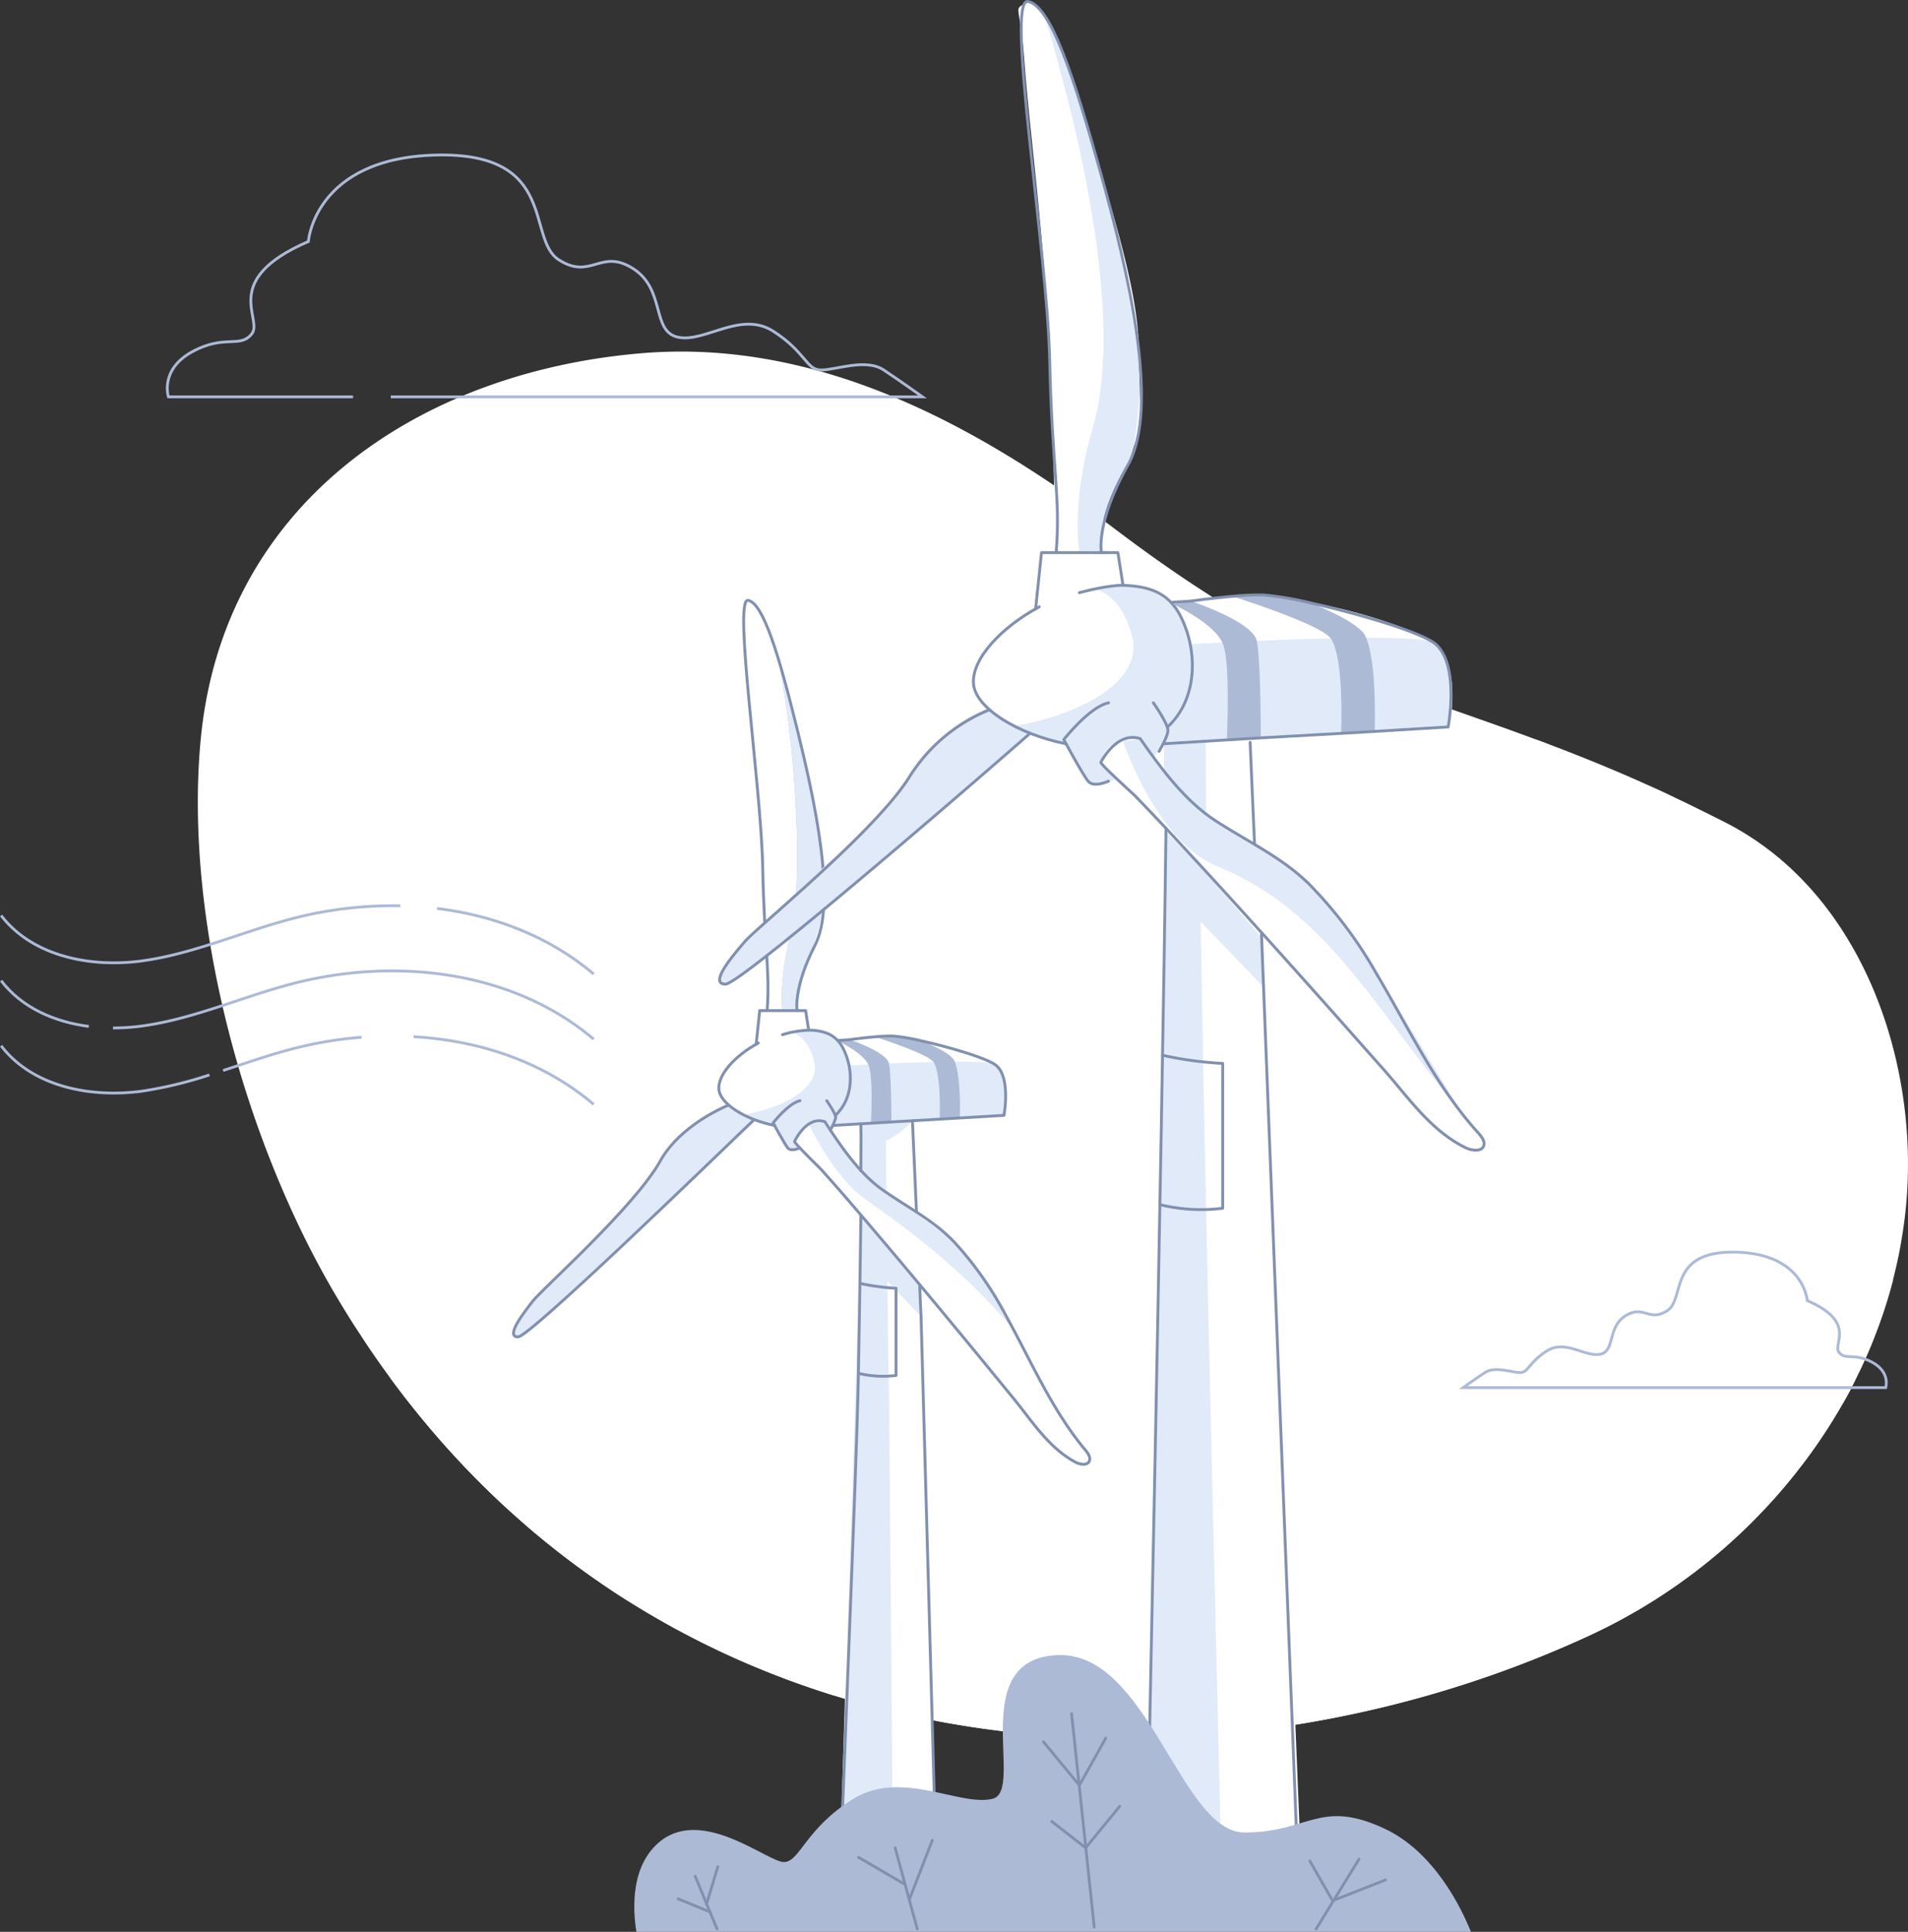 <svg xmlns="http://www.w3.org/2000/svg" width="682.385" height="690.792" viewBox="0 0 682.385 690.792">
  <rect x="0" y="0" width="682.385" height="690.792" fill="#333333" stroke="none"/>
  <g id="illustration_home_wind-energy_customer" transform="translate(23.083 13.382)">
    <g id="Background" transform="translate(47.675 112.327)">
      <path id="Path_4508" data-name="Path 4508" d="M108.784,431.65c2.386,4.051,4.8,8.006,7.285,11.881,1.6,2.418,3.122,4.8,4.707,7.173q3.987,5.908,8.1,11.512l.272.352c1.233,1.7,2.514,3.378,3.763,5.028s2.274,2.946,3.427,4.387c.5.609.977,1.233,1.473,1.825l.608.769q1.409,1.777,2.882,3.507c1.3,1.6,2.578,3.074,3.891,4.6s2.386,2.722,3.587,4.067c.624.7,1.233,1.377,1.873,2.066,1.217,1.361,2.466,2.69,3.715,4.019s2.882,3.042,4.339,4.515l.112.128c1.409,1.409,2.818,2.834,4.227,4.211,2.1,2.05,4.2,4.051,6.325,6.02,2.642,2.45,5.316,4.8,8.006,7.173a1.133,1.133,0,0,1,.208.192c3.106,2.674,6.244,5.252,9.415,7.766q7.333,5.828,14.859,11.08,2.5,1.745,5.044,3.458c3.314,2.242,6.677,4.387,10.071,6.4l.3.192c1.6.993,3.282,1.986,4.948,2.962l.336.176q5.076,3.01,10.263,5.748l3.651,1.921,2.13,1.089c1.6.833,3.2,1.6,4.9,2.434,3.587,1.745,7.173,3.394,10.808,5,1.825.785,3.651,1.6,5.476,2.322s3.651,1.505,5.508,2.226,3.667,1.425,5.508,2.114,3.411,1.249,5.124,1.857l1.857.64c1.377.5,2.77.945,4.163,1.425,1.873.608,3.747,1.217,5.62,1.793h.112q8.006,2.5,16.012,4.531c5.652,1.473,11.352,2.738,17.068,3.875h0c80.538,16.172,165.848,2.978,236.859-29.846,1.841-.865,3.667-1.729,5.476-2.642l2.706-1.377c2.322-1.185,4.627-2.45,6.9-3.763,1.041-.576,2.081-1.185,3.106-1.793s1.6-.961,2.434-1.473,1.377-.833,2.049-1.281,1.6-.961,2.306-1.457q7.333-4.8,14.234-10.087c.881-.673,1.761-1.361,2.61-2.066l1.793-1.441L603.462,525c1.6-1.329,3.2-2.674,4.675-4.067.464-.4.9-.8,1.361-1.233s1.345-1.217,2-1.841q4.227-3.955,8.2-8.134l1.409-1.505c3.555-3.795,6.933-7.734,10.151-11.769.865-1.057,1.6-2.13,2.5-3.2,2.61-3.378,5.076-6.853,7.429-10.392.656-1.009,1.329-2.017,1.969-3.026,2.242-3.507,4.339-7.045,6.4-10.664.64-1.153,1.265-2.322,1.873-3.491s1.089-2.1,1.6-3.2q2.85-5.668,5.3-11.544c.416-1.009.833-2.033,1.233-3.074a175.986,175.986,0,0,0,6-17.869c.256-.929.5-1.857.753-2.77a1.584,1.584,0,0,1,0-.272c.176-.721.368-1.409.528-2.13.256-1.073.512-2.13.753-3.2s.512-2.338.753-3.491c.288-1.441.576-2.914.817-4.387s.432-2.514.624-3.795.384-2.61.561-3.923c4.387-33.72-2.322-71.492-20.495-101.225a123.663,123.663,0,0,0-8.2-11.849,112.59,112.59,0,0,0-11.7-12.809,4.162,4.162,0,0,0-.56-.512,103.054,103.054,0,0,0-23.345-16.268l-5.924-2.978c-3.811-1.889-7.493-3.7-11.112-5.412l-3.314-1.6-.5-.24q-3.763-1.745-7.413-3.362-6.821-3.074-13.225-5.732c-1.073-.464-2.146-.9-3.2-1.329-3.2-1.329-6.4-2.61-9.463-3.811-2.338-.929-4.643-1.825-6.933-2.674l-.8-.32c-2.049-.769-4.067-1.6-6.068-2.242-7.894-2.946-15.435-5.6-22.768-8.182-39.212-13.834-73.045-25.875-126.8-66.528-49.124-37.1-106.333-68.61-169.963-63.214-80.346,6.821-149.6,54.311-157.522,138.148C54.986,298.1,76.505,376.57,108.784,431.65Z" transform="translate(-60.029 -95.122)" fill="#fff"/>
      <path id="Path_4510" data-name="Path 4510" d="M72.68,330.278c42.991,58.474,98.7,94.885,158.691,113.522h.112q8.006,2.5,16.012,4.531,8.47,2.194,17.068,3.875h0c80.538,16.156,165.832,2.978,236.859-29.862A202.05,202.05,0,0,0,595.17,333.8c-20.543-14.7-58.923-28.645-124.762-10.824-112.914,30.55-199.456,102.7-274.614,50.1C142.587,335.9,103.6,322.961,72.68,330.278Z" transform="translate(-3.798 36.816)" fill="#fff"/>
    </g>
    <g id="Turbine_02" data-name="Turbine #02" transform="translate(160.146 201.197)">
      <path id="Path_4511" data-name="Path 4511" d="M248.882,409.759l.1-.112.368-.5c.24-.3.448-.592.673-.849h0l7.093-7.189.16-.144,23.857-24.162a1.6,1.6,0,0,0,.224-.256c1.217-1.441,10.151-12.041,13.978-17.981a1.2,1.2,0,0,0,.112-.192,17.507,17.507,0,0,0,.961-1.6,17.156,17.156,0,0,1,1.985-2.834.848.848,0,0,0,.16-.192,66.816,66.816,0,0,1,16.892-13.29l.3-.144a38.947,38.947,0,0,1,3.907-1.873l.272-.112a6.725,6.725,0,0,1-3.491-6.661,3.448,3.448,0,0,1,0-.4.913.913,0,0,1,0-.288v-.24c1.009-4.019,6.084-9.463,10.616-12.585l1.137-.753q.489-.321,1.009-.592l.432-.24h0l1.249-12.073h2.194l.64-7.429s0-2.93-.16-7.606v-.753c-.288-11.208-.945-31.431-2.146-45.873h0c-1.713-21.039-4.227-44.416-5.172-57.241v-.4a1.054,1.054,0,0,0,0-.224c0-.737-.112-1.457-.16-2.178s-.112-1.281-.16-1.905c-.817-9.191-1.809-17.613-.368-21.327a3.2,3.2,0,0,1,1.2-1.6c2.914-1.825,7.477,9.879,10.92,21.327h0c.656,2.242,1.281,4.483,1.841,6.6.08.288.16.56.256.865,2.482,9.447,8.47,32.744,11.8,51.237a107.492,107.492,0,0,1,2.29,20.7v.08c-.721,14.795-1.745,16.012-5.364,27.22a93.111,93.111,0,0,0-4.131,17.853h0l1.729.32,1.377.256,1.121,7.029a16.876,16.876,0,0,1,7.285,1.473,9.176,9.176,0,0,1,3.3,2.5h0l1.6-.352h0a73.346,73.346,0,0,1,11.64-1.233,77.624,77.624,0,0,1,13.113.817h.144c13.145,2.017,24.642,6.261,28.821,8.79a3.628,3.628,0,0,1,.416.256h0a2.373,2.373,0,0,1,.432.3.671.671,0,0,1,.208.176l.144.112a.834.834,0,0,1,.176.16l.16.176c1.329,1.6,2.418,5.3,2.818,9.127h0a22.592,22.592,0,0,1-.256,6.965,5.87,5.87,0,0,1-.32,1.089l-15.771.929-7.221.432-9.735.56h0l1.441,32.616s4,2.93,8.806,7.061A94.647,94.647,0,0,1,406.4,393.988c.288.32.528.657.8,1.009l.993,1.329a1.9,1.9,0,0,1,.256.368,222.921,222.921,0,0,1,11.881,20.159c3.955,7.3,7.381,13.85,8.822,15.868,1.7,2.386,4.8,8.534,8.006,14.154,2.546,4.563,5.124,8.806,6.981,10.391h0c4.115,3.523,6.645,7.317,4.547,8.294s-5.508.4-11.784-4.8a.656.656,0,0,1-.208-.16c-6.213-5.124-22.064-26.2-23.041-27.492s-2.274-2.8-3.442-4.2c-.464-.576-.945-1.185-1.441-1.761-2.834-3.41-6.4-7.782-9.607-11.592-.784-.993-1.6-1.97-2.434-2.962q-.7-.865-1.441-1.729c-1.041-1.281-2.1-2.546-3.2-3.811-3.2-3.731-3.971-3.2-3.971-3.2l.24,5.844.176,3.763h0l5.86,212.554c-5.236-1.041-10.456,1.329-15.643,0-4.932-1.265-14.619,1.521-19.486,0h-.112l7.862-248.436v-.384l-.224-.224-3.475-3.843L345.383,353.4a.577.577,0,0,0-.176-.16,6.405,6.405,0,0,1-.817.5,3.2,3.2,0,0,1-3.122.16c-1.6-1.089-5.156-8.71-5.156-8.71L331.485,344h-.112l-2.258-.576-1.937,1.809-11.784,11.448-.5.464-65.279,60.668-.1.08c-.4.464-4.115,4.483-6.517,3.3C241.036,420.247,246.4,412.929,248.882,409.759Zm115.876-51.477,1.025,1.169.128.144,1.281,1.441h.08V345.473H357.2l-.464,1.905v.272l.945,1.409a114.942,114.942,0,0,0,7.077,9.223Z" transform="translate(-242.579 -157.772)" fill="#fff"/>
      <path id="Path_4512" data-name="Path 4512" d="M296.217,283.98l2.145,3.843,1.937-1.761,2.322.592h.112l4.627,1.185s3.475,7.622,5.156,8.71a3.2,3.2,0,0,0,3.122-.16l-1.073-2.85a10.6,10.6,0,0,1,10.824-7.029l.737,4.6s3.2-5.364,3.122-6.116,4.531-5.668,5.252-12.889-2.834-21.343-21.311-17.517c0,0,5.972.576,8.39,10.44S309.314,281.866,296.217,283.98Z" transform="translate(-213.602 -99.962)" fill="#e1eaf8"/>
      <path id="Path_4513" data-name="Path 4513" d="M297.921,329.017,280.34,310.7l1.681-11.32,14.795,18.253Z" transform="translate(-151.516 -72.643)" fill="#e1eaf8"/>
      <path id="Path_4514" data-name="Path 4514" d="M298.251,266.78v-2.37l-10.071,9.943.817,6.581v16.572c2.626,2.626,7.077,6.213,9.159,7.846C297.931,282.7,297.931,267.532,298.251,266.78Z" transform="translate(-164.4 -93.666)" fill="#e1eaf8"/>
      <path id="Path_4515" data-name="Path 4515" d="M286.59,543.754h.112c4.8,1.521,14.555-1.265,19.486,0-.528-30.278-1.233-153.407-1.793-191.21-.16-10.888-.3-21.552-.448-31.607v-2.306c0-4.307-.112-8.5-.16-12.553V306l-1.265-1.441-2.226-2.546-5.812-6.661h0Z" transform="translate(-169.791 -75.066)" fill="#e1eaf8"/>
      <path id="Path_4516" data-name="Path 4516" d="M316.607,353.382c2.546,1.265,6.549-3.33,6.549-3.33l79.722-74.038,2.322.592a38.108,38.108,0,0,1-11.945-5.956c-8.582,3.459-20.271,12.809-23.249,18.333S354.811,308.9,354.811,308.9L323.62,340.477S314.077,352.117,316.607,353.382Z" transform="translate(-316.18 -89.914)" fill="#e1eaf8"/>
      <path id="Path_4517" data-name="Path 4517" d="M266.246,262.224s47.01-2.77,52.038-.432,4.884,14.09,3.362,18.269L261.523,283.6v-2.786l-.144-.753S267.527,275.722,266.246,262.224Z" transform="translate(-145.813 -95.803)" fill="#e1eaf8"/>
      <path id="Path_4518" data-name="Path 4518" d="M259.81,275.007s8.678,18.782,20.127,26.9,33.864,23.585,53.158,46.77c0,0-10.007-22.048-21.055-31.207S286.1,299.52,281.618,294.8s-16.012-20.527-16.012-20.527Z" transform="translate(-153.819 -87.738)" fill="#e1eaf8"/>
      <path id="Path_4519" data-name="Path 4519" d="M302.3,171.654c6.741,33.929,8.582,81.227,4.243,97.863s-2.9,26.915-2.9,26.915h6.885v-.256l-1.713-.32a90.773,90.773,0,0,1,4.211-18.029c3.635-11.208,4.643-12.457,5.38-27.22s-10.888-59.8-14.314-72.725c-.576-2.146-1.217-4.419-1.889-6.693Z" transform="translate(-207.032 -149.706)" fill="#acbad6"/>
      <path id="Path_4532" data-name="Path 4532" d="M271.792,255.4c3.987,1.265,19.438,6.4,21.1,9.175,2.322,3.923,2.226,15.435,2.082,20.271l7.205-.432c.144-5.892.08-17.1-2.29-21.055-1.937-2.306-6.645-4.627-11.208-6.4a70.2,70.2,0,0,0-10.408-1.777,57.857,57.857,0,0,0-6.485.224Z" transform="translate(-142.136 -99.225)" fill="#acbad6"/>
      <path id="Path_4533" data-name="Path 4533" d="M287.1,256.507s9.287,4.243,10.968,8.758c1.409,3.763.977,16.4.785,20.559l7.3-.448c0-5.252-.16-17.725-.9-20.975-.929-4.131-14.026-8.47-14.026-8.47l-3.122.432Z" transform="translate(-170.573 -98.763)" fill="#acbad6"/>
      <path id="Path_4520" data-name="Path 4520" d="M296.272,253.79c5.524.208,9.783,1.489,12.409,6.741,3.875,7.718,3.475,18.013-2.882,23.777" transform="translate(-190.281 -100.05)" fill="none" stroke="#8190ae" stroke-linecap="round" stroke-linejoin="round" stroke-width="1.021"/>
      <path id="Path_4521" data-name="Path 4521" d="M333.122,286.173c-10.328-2.049-19.518-7.734-19.886-12.953s5.748-12.009,14.138-16.54" transform="translate(-239.364 -98.313)" fill="none" stroke="#8190ae" stroke-linecap="round" stroke-linejoin="round" stroke-width="1.021"/>
      <path id="Path_4538" data-name="Path 4538" d="M313.022,277.845a90.774,90.774,0,0,0-4.211,18.029l1.713.32v.256h-6.885s-1.441-10.279,2.9-26.915,2.5-63.934-4.243-97.863l-.1-.512c.673,2.274,1.313,4.547,1.889,6.693,3.426,12.921,15.067,57.946,14.314,72.725S316.657,266.653,313.022,277.845Z" transform="translate(-207.031 -149.724)" fill="#e1eaf8"/>
      <path id="Path_4522" data-name="Path 4522" d="M305.58,261.539l1.265-12.089h16.428l1.089,7.013a36.3,36.3,0,0,0-9.383,1.6" transform="translate(-218.371 -102.659)" fill="none" stroke="#8190ae" stroke-linecap="round" stroke-linejoin="round" stroke-width="1.021"/>
      <path id="Path_4523" data-name="Path 4523" d="M321.225,304.469s-1.441-8.006,6.4-23.281,0-51.413-6.4-77.416-12.009-44.832-17.485-45.937,4.611,66.16,5.188,95.333,2.642,36.49,1.6,51.237" transform="translate(-219.381 -157.742)" fill="none" stroke="#8190ae" stroke-linecap="round" stroke-linejoin="round" stroke-width="1.021"/>
      <path id="Path_4524" data-name="Path 4524" d="M242.8,281.43s4.259-9.271,10.84-7.029c5.572,8.6,12.185,18.4,20.623,24.354,8.886,6.261,18.205,10.824,25.811,18.846A127.625,127.625,0,0,1,318.6,344.1c8.935,16.2,16.316,33.512,28.2,47.7,1.009,1.2,2.1,2.834,1.3,4.179s-3.2,1.025-4.8.176c-9.751-5.188-15.707-14.939-22.528-23.233-5.412-6.581-10.792-13.178-16.2-19.742-12.441-15.067-24.93-30.086-37.627-44.929-4.8-5.62-9.607-11.208-14.571-16.7C251.639,290.733,242.577,281.975,242.8,281.43Z" transform="translate(-141.854 -87.869)" fill="none" stroke="#8190ae" stroke-linecap="round" stroke-linejoin="round" stroke-width="1.021"/>
      <path id="Path_4525" data-name="Path 4525" d="M300.8,280.052a15.579,15.579,0,0,0,1.937-4.483c0-1.425-3.2-5.988-3.2-5.988" transform="translate(-187.08 -90.558)" fill="none" stroke="#8190ae" stroke-linecap="round" stroke-linejoin="round" stroke-width="1.021"/>
      <path id="Path_4526" data-name="Path 4526" d="M317.111,286.456s-3.2,1.473-4.371,0-5.22-8.95-5.22-8.95,5.444-7.029,9.607-7.926" transform="translate(-214.242 -90.558)" fill="none" stroke="#8190ae" stroke-linecap="round" stroke-linejoin="round" stroke-width="1.021"/>
      <path id="Path_4535" data-name="Path 4535" d="M300.974,274.05a30.422,30.422,0,0,1-18.573,9.9l.1-9.159Z" transform="translate(-157.868 -87.87)" fill="#e1eaf8"/>
      <path id="Path_4527" data-name="Path 4527" d="M403.765,275.882c-16.012,15.371-80.186,77.56-84.285,77.56-4.707,0,1.937-8.55,5.38-12.937s36.346-33.624,45.441-49.924c5.78-10.408,17.613-17.116,24.466-20.031" transform="translate(-317.42 -89.974)" fill="none" stroke="#8190ae" stroke-linecap="round" stroke-linejoin="round" stroke-width="1.021"/>
      <path id="Path_4528" data-name="Path 4528" d="M261.588,287.106l13.722-.8,7.3-.448,17.2-.993,7.205-.432L322.8,283.5s2.69-14.41-3.362-18.269c-4.1-2.594-16.508-6.2-25.987-8.326a70.2,70.2,0,0,0-10.408-1.777,57.862,57.862,0,0,0-6.4.288c-3.042.256-6.309.656-8.934.993-1.217.16-3.3.192-4.131.32" transform="translate(-146.967 -99.246)" fill="none" stroke="#8190ae" stroke-linecap="round" stroke-linejoin="round" stroke-width="1.021"/>
      <line id="Line_17" data-name="Line 17" x1="1.441" y1="32.632" transform="translate(143.106 186.18)" fill="none" stroke="#8190ae" stroke-linecap="round" stroke-linejoin="round" stroke-width="1.021"/>
      <path id="Path_4529" data-name="Path 4529" d="M276.82,534.526h35.129l-5.86-212.554v-.016l-.176-3.763-.016-.16-.3-7.333" transform="translate(-159.909 -65.838)" fill="none" stroke="#8190ae" stroke-linecap="round" stroke-linejoin="round" stroke-width="1.021"/>
      <path id="Path_4530" data-name="Path 4530" d="M293.92,543.85c.625-29.926,6.245-156.369,6.869-192.139.208-11.208.384-22.128.544-32.135.128-8.774.256-16.908.336-24.017v-.368h0" transform="translate(-177.009 -75.162)" fill="none" stroke="#8190ae" stroke-linecap="round" stroke-linejoin="round" stroke-width="1.021"/>
      <path id="Path_4531" data-name="Path 4531" d="M293.883,274.73c.24,0,.208,5.86.128,16.748" transform="translate(-169.351 -87.462)" fill="none" stroke="#8190ae" stroke-linecap="round" stroke-linejoin="round" stroke-width="1.021"/>
      <path id="Path_4534" data-name="Path 4534" d="M286.614,310.37a79.747,79.747,0,0,0,12.905,1.745V343.29a37.261,37.261,0,0,1-13.45-.769" transform="translate(-162.29 -66.036)" fill="none" stroke="#8190ae" stroke-linecap="round" stroke-linejoin="round" stroke-width="1.021"/>
    </g>
    <g id="Turbine_01" data-name="Turbine #01" transform="translate(234.293 -13)">
      <path id="Path_4539" data-name="Path 4539" d="M221.9,236.967l-5.94-7,5.956,6.533Z" transform="translate(-46.576 99.827)" fill="none"/>
      <path id="Path_4540" data-name="Path 4540" d="M165.209,358.645l21.359-17.421S218.335,309.2,223.4,299.946s12.937-16.54,27.22-22.272l.448-.192a11.208,11.208,0,0,1-5.8-11.064c.7-8.006,13.434-20.687,22.24-25.106l2.1-20.079h3.619l1.089-12.345s-.993-55.256-3.891-90.193-5.46-52.5-7.029-73.8-4.4-17.1,1.393-20.719c4.8-2.994,17.4,31.751,18.349,35.225,5.716,21.488,21.215,64.383,21.215,88.976,0,21.007,3.122,29-5.588,41.87-10.936,16.172-7,29.958-7,29.958l2.85.528,2.322.416,1.057,6.629.769,5.044s11.833-.528,17.613,6.645a120.9,120.9,0,0,1,44.144-1.345c24.77,3.731,46.081,12.3,50.244,16.012s7.333,20.655,4.259,29.333l-54.439,3.2v.272l-30.662,2.53v-.112h-2.482l-14.3.08-.336,1.425-1.6.128,1.6-.128-3.2,3.394c3.811,5.94,10.856,12.425,14.747,16.924a15.387,15.387,0,0,0,5.524,4.019v-.272c4.916,5.076,13.21,13.226,19.79,17.437,5.092,3.2,11.432,7.525,16.46,10.936,6.4,4.964,16.524,16.3,25.618,32.023,9.511,16.46,26.739,44.528,35.9,55.912,4.163,11.8-18.349-4.131-18.349-4.131s-32.119-37.419-38.284-44.832c-2.69-3.2-38.764-43.007-38.764-43.007L314.1,319.656l-18.493-18.525a42.446,42.446,0,0,1-3.459,2.514,5.364,5.364,0,0,1-5.22.24c-2.77-1.793-8.566-14.41-8.566-14.41l-7.718-1.969h-.176l-5.012-1.3-2.4,2.77L158.532,374.72l-4,.176,1.713-5.188Z" transform="translate(-154.452 -23.996)" fill="#fff"/>
      <path id="Path_4541" data-name="Path 4541" d="M237.226,246.585l3.25,74.1,5.06,115.235,5.8,142.04H195.549l7.525-369.212Z" transform="translate(-43.441 87.071)" fill="#fff"/>
      <path id="Path_4542" data-name="Path 4542" d="M220.1,218.677s-1.7-1.857-4.179-4.707c0,0,1.6,1.809,4.179,4.435Z" transform="translate(-44.695 90.209)" fill="none"/>
      <path id="Path_4543" data-name="Path 4543" d="M229.532,221.923a175.209,175.209,0,0,1-13.562-17.469l.544-2.21.336-1.425h16.78v25.618C231.181,223.685,229.532,221.923,229.532,221.923Z" transform="translate(-58.306 82.303)" fill="none"/>
      <path id="Path_4544" data-name="Path 4544" d="M203.12,216.894V191.42l30.662-2.53,2.386,53.959s1.2.881,3.2,2.418c-5.028-3.41-11.384-7.67-16.46-10.92C216.33,230.136,208.02,221.97,203.12,216.894Z" transform="translate(-43.471 75.132)" fill="#fff"/>
      <path id="Path_4545" data-name="Path 4545" d="M216.256,200.856l14.3-.08,2.482-.016v.112l-17.116,1.409Z" transform="translate(-57.632 82.267)" fill="none"/>
      <path id="Path_4546" data-name="Path 4546" d="M229.532,221.917a175.212,175.212,0,0,1-13.562-17.469l.544-2.21,17.116-1.409v25.747S231.982,224.719,229.532,221.917Z" transform="translate(-58.306 82.309)" fill="none"/>
      <path id="Path_4547" data-name="Path 4547" d="M219.781,204.72l3.491,2,3.33,1.361,3.859.977h.176l7.718,1.969s5.8,12.665,8.566,14.41c1.745,1.121,7.638-.849,8.982-1.6l-5.108-6.277s1.425-9.607,14.09-8.454l4.707,7.221s5.46-8.9,5.22-10.151,7.525-9.431,8.726-21.44-4.723-35.466-35.482-29.093c0,0,9.943.961,13.978,17.357S241.7,201.182,219.781,204.72Z" transform="translate(-114.459 54.498)" fill="#e1eaf8"/>
      <path id="Path_4548" data-name="Path 4548" d="M232.829,262.5,203.56,232.076l2.562-17.2,24.866,28.709Z" transform="translate(-37.634 90.756)" fill="#e1eaf8"/>
      <path id="Path_4549" data-name="Path 4549" d="M233.38,176.033V172.11L216.6,188.634l1.361,10.936v27.524A196.654,196.654,0,0,0,233.2,240.143C232.836,202.484,232.74,177.282,233.38,176.033Z" transform="translate(-59.064 65.044)" fill="#e1eaf8"/>
      <path id="Path_4550" data-name="Path 4550" d="M213.18,595.243h27.348c-.688-37.707-6.645-260.845-8.006-374L220.481,209.7Z" transform="translate(-60.736 87.642)" fill="#e1eaf8"/>
      <path id="Path_4551" data-name="Path 4551" d="M256.221,280.471c4.227,2.1,109.279-89.585,109.279-89.585l2.146-1.073A38.636,38.636,0,0,1,350.737,182c-14.282,5.732-25.01,18.477-29.974,27.636s-32.808,32.824-32.808,32.824L261.7,268.254S252.01,278.358,256.221,280.471Z" transform="translate(-255.07 70.99)" fill="#e1eaf8"/>
      <path id="Path_4552" data-name="Path 4552" d="M169.887,168.476s78.265-4.611,86.639-.721,8.15,23.425,5.6,30.422l-100.12,5.86v-4.627l-.24-1.249S172.049,190.909,169.887,168.476Z" transform="translate(-1.576 61.489)" fill="#e1eaf8"/>
      <path id="Path_4553" data-name="Path 4553" d="M159.56,189.567s11.9,35.866,33.512,44.688c39.485,16.14,55.72,50.132,87.872,88.672,0,0-22.881-37.915-35.626-58.106-18.846-29.894-39.052-38.428-48.419-44.048a89.217,89.217,0,0,1-31.174-32.023Z" transform="translate(-15.298 75.047)" fill="#e1eaf8"/>
      <path id="Path_4554" data-name="Path 4554" d="M248.654,174.325c-8.006,27.412-4.8,44.7-4.8,44.7h11.384v-.416l-2.85-.528s-3.41-7.605,5.46-25.01c4.243-8.326,5.716-5.956,7.477-30.422S245.468,51.66,231.7,27.739C230.017,24.5,263.545,123.328,248.654,174.325Z" transform="translate(-115.184 -21.792)" fill="#e1eaf8"/>
      <path id="Path_4555" data-name="Path 4555" d="M219.879,154.47c9.207.336,16.284,2.482,20.671,11.208,6.4,12.809,5.78,29.91-4.8,39.485" transform="translate(-75.617 54.44)" fill="none" stroke="#8190ae" stroke-linecap="round" stroke-linejoin="round" stroke-width="1.021"/>
      <path id="Path_4556" data-name="Path 4556" d="M281.229,208.265c-17.2-3.394-32.488-12.809-33.112-21.52s9.607-19.95,23.537-27.476" transform="translate(-157.334 57.325)" fill="none" stroke="#8190ae" stroke-linecap="round" stroke-linejoin="round" stroke-width="1.021"/>
      <path id="Path_4557" data-name="Path 4557" d="M235.37,167.259l2.1-20.078H264.8l1.825,11.672s-5.2-.176-15.627,2.642" transform="translate(-122.363 50.057)" fill="none" stroke="#8190ae" stroke-linecap="round" stroke-linejoin="round" stroke-width="1.021"/>
      <path id="Path_4558" data-name="Path 4558" d="M259.909,221.184s-2.146-10.7,9.463-31.271.128-69.106-9.607-104.075-17.917-60.188-26.1-61.741,6.885,88.912,7.75,128.093,3.939,49.027,2.322,68.93" transform="translate(-123.38 -23.947)" fill="none" stroke="#8190ae" stroke-linecap="round" stroke-linejoin="round" stroke-width="1.021"/>
      <path id="Path_4559" data-name="Path 4559" d="M154.721,197.338s5.54-11.208,14.09-8.454c7.221,10.343,15.8,22.1,26.787,29.253,11.528,7.525,23.633,13.017,33.5,22.64a154.016,154.016,0,0,1,24.017,31.831c11.592,19.486,21.183,40.269,36.635,57.306,1.3,1.441,2.722,3.41,1.681,5.028s-4.211,1.217-6.245.224c-12.665-6.245-20.415-17.965-29.269-27.924-7.029-7.894-14.01-15.819-21.039-23.713-16.156-18.109-32.375-36.154-48.867-53.975-6.229-6.741-12.505-13.466-18.91-20.079C166.2,208.546,154.433,197.978,154.721,197.338Z" transform="translate(-18.385 74.866)" fill="none" stroke="#8190ae" stroke-linecap="round" stroke-linejoin="round" stroke-width="1.021"/>
      <path id="Path_4560" data-name="Path 4560" d="M227.346,198.083s3.09-5.076,3.2-7.445-5.22-9.927-5.22-9.927" transform="translate(-70.211 70.214)" fill="none" stroke="#8190ae" stroke-linecap="round" stroke-linejoin="round" stroke-width="1.021"/>
      <path id="Path_4561" data-name="Path 4561" d="M254.58,208.746s-5.268,2.45-7.269,0-8.71-14.875-8.71-14.875,9.095-11.672,16.012-13.162" transform="translate(-115.521 70.214)" fill="none" stroke="#8190ae" stroke-linecap="round" stroke-linejoin="round" stroke-width="1.021"/>
      <path id="Path_4562" data-name="Path 4562" d="M367.14,190.708c-20.7,18.205-103.5,89.665-108.879,89.665-6.1,0,2.514-10.119,7-15.323s47.154-39.757,58.939-59.067a60.444,60.444,0,0,1,28.452-23.713" transform="translate(-256.15 71.152)" fill="none" stroke="#8190ae" stroke-linecap="round" stroke-linejoin="round" stroke-width="1.021"/>
      <path id="Path_4565" data-name="Path 4565" d="M179.108,157.193c6.613,2.114,32.343,10.584,35.129,15.259,3.875,6.517,3.7,25.619,3.442,33.624l12.025-.7c.224-9.8.112-28.4-3.843-34.985-3.2-3.843-11.048-7.686-18.766-10.76a115.78,115.78,0,0,0-17.309-2.946A96.523,96.523,0,0,0,179.108,157.193Z" transform="translate(4.575 55.767)" fill="#acbad6"/>
      <path id="Path_4566" data-name="Path 4566" d="M204.59,158.975s15.451,7.013,18.173,14.538c2.354,6.245,1.6,27.22,1.329,34.169l12.137-.737c0-8.742-.24-29.461-1.473-34.841-1.6-6.869-23.361-14.074-23.361-14.074l-5.2.7Z" transform="translate(-42.683 56.58)" fill="#acbad6"/>
      <path id="Path_4563" data-name="Path 4563" d="M162.12,209.861l22.849-1.393,12.137-.737,28.629-1.6,12.025-.7,26.275-1.6s4.483-24.017-5.6-30.422c-6.821-4.291-27.476-10.279-43.231-13.834a115.775,115.775,0,0,0-17.309-2.946,96.511,96.511,0,0,0-10.68.464c-5.076.448-10.52,1.1-14.891,1.681-2.033.24-5.492.3-6.885.512" transform="translate(-3.48 55.73)" fill="none" stroke="#8190ae" stroke-linecap="round" stroke-linejoin="round" stroke-width="1.021"/>
      <line id="Line_18" data-name="Line 18" x1="1.569" y1="36.01" transform="translate(189.719 265.094)" fill="none" stroke="#8190ae" stroke-linecap="round" stroke-linejoin="round" stroke-width="1.021"/>
      <path id="Path_4564" data-name="Path 4564" d="M203.129,208.75c-1.265,108.078-7.189,387.064-7.189,387.064h54.952l-13.61-349.229" transform="translate(-43.496 87.071)" fill="none" stroke="#8190ae" stroke-linecap="round" stroke-linejoin="round" stroke-width="1.021"/>
      <path id="Path_4567" data-name="Path 4567" d="M214.029,259.43a130.588,130.588,0,0,0,21.488,2.914v51.781a61.773,61.773,0,0,1-22.416-1.281" transform="translate(-55.597 117.537)" fill="none" stroke="#8190ae" stroke-linecap="round" stroke-linejoin="round" stroke-width="1.021"/>
    </g>
    <g id="Plants" transform="translate(203.765 578.419)">
      <path id="Path_4569" data-name="Path 4569" d="M177.079,494.557c-1.381-8.454-2.031-24.017,8.672-32.5,15.333-12.089,38.322,7.541,44.07,7.541s7.677-12.073,24.919-22.656,38.322,3.026,49.817,0-9.586-49.844,22.989-51.349,44.07,63.438,67.019,63.438,26.828-12.089,49.817-1.505c18.014,8.278,27.782,28.6,31.174,37.035Z" transform="translate(-176.32 -395.564)" fill="#acbad6"/>
      <line id="Line_19" data-name="Line 19" y1="24.962" x2="15.355" transform="translate(243.839 73.007)" fill="none" stroke="#8190ae" stroke-linecap="round" stroke-linejoin="round" stroke-width="1"/>
      <line id="Line_20" data-name="Line 20" x1="8.102" y1="76.327" transform="translate(156.396 20.985)" fill="none" stroke="#8190ae" stroke-linecap="round" stroke-linejoin="round" stroke-width="1"/>
      <line id="Line_21" data-name="Line 21" x1="7.91" y1="29.013" transform="translate(93.295 68.956)" fill="none" stroke="#8190ae" stroke-linecap="round" stroke-linejoin="round" stroke-width="1"/>
      <line id="Line_22" data-name="Line 22" x1="7.83" y1="18.894" transform="translate(21.762 79.075)" fill="none" stroke="#8190ae" stroke-linecap="round" stroke-linejoin="round" stroke-width="1"/>
      <path id="Path_4571" data-name="Path 4571" d="M191.58,441.58l8.1,14.186,18.91-7.429" transform="translate(50.049 -367.901)" fill="none" stroke="#8190ae" stroke-linecap="round" stroke-linejoin="round" stroke-width="1"/>
      <path id="Path_4572" data-name="Path 4572" d="M263.648,412.47,254.2,429.362,241.36,413.815" transform="translate(-95.015 -382.76)" fill="none" stroke="#8190ae" stroke-linecap="round" stroke-linejoin="round" stroke-width="1"/>
      <path id="Path_4573" data-name="Path 4573" d="M262.3,429.35l-12.169,14.859-12.153-9.463" transform="translate(-88.694 -375.253)" fill="none" stroke="#8190ae" stroke-linecap="round" stroke-linejoin="round" stroke-width="1"/>
      <line id="Line_23" data-name="Line 23" x1="16.204" y1="9.447" transform="translate(80.18 72.334)" fill="none" stroke="#8190ae" stroke-linecap="round" stroke-linejoin="round" stroke-width="1"/>
      <line id="Line_24" data-name="Line 24" y1="20.943" x2="8.118" transform="translate(98.469 66.25)" fill="none" stroke="#8190ae" stroke-linecap="round" stroke-linejoin="round" stroke-width="1"/>
      <line id="Line_25" data-name="Line 25" y1="13.514" x2="4.067" transform="translate(25.813 75.696)" fill="none" stroke="#8190ae" stroke-linecap="round" stroke-linejoin="round" stroke-width="1"/>
      <line id="Line_26" data-name="Line 26" x1="11.48" y1="4.723" transform="translate(15.694 87.193)" fill="none" stroke="#8190ae" stroke-linecap="round" stroke-linejoin="round" stroke-width="1"/>
    </g>
    <g id="Clouds" transform="translate(36.749 42.029)">
      <path id="Path_4574" data-name="Path 4574" d="M370.412,176.207H304.381s-3.2-9.735,8.5-16.124,17.052-1.073,21.311-6.4-11.72-19.214,20.239-33.032c0,0,2.146-29.942,45.841-30.918s32.023,29.942,43.68,37.435,14.971-4.275,26.659,3.2,6.4,22.416,16.012,24.5,22.416-9.607,34.1-2.114S532.465,166.6,537.8,166.6s16.012-4.275,22.416,0,13.866,9.607,13.866,9.607H383.91" transform="translate(-303.98 -89.706)" fill="none" stroke="#acbad6" stroke-width="1"/>
      <path id="Path_4575" data-name="Path 4575" d="M215.07,281.19H63.953s4.147-2.994,7.782-5.38,9.607,0,12.585,0,3.026-3.587,9.607-7.766,13.738,2.338,19.1,1.2,2.418-9.607,8.95-13.738,8.358,2.4,14.939-1.793,0-21.5,24.482-20.959,25.619,17.324,25.619,17.324c17.917,7.75,8.95,15.531,11.352,18.509s5.38,0,11.929,3.571S215.07,281.19,215.07,281.19Z" transform="translate(399.51 159.586)" fill="none" stroke="#acbad6" stroke-width="1"/>
    </g>
    <g id="Wind" transform="translate(-22.685 310.501)">
      <path id="Path_4576" data-name="Path 4576" d="M520.6,197.08a141.622,141.622,0,0,0-39.036,4.691c-17.885,4.707-35.033,12.5-53.351,15s-39.132-1.6-50.372-16.236" transform="translate(-377.84 -197.053)" fill="none" stroke="#acbad6" stroke-width="1"/>
      <path id="Path_4577" data-name="Path 4577" d="M390.681,221.123C374.893,207.705,355.2,200.18,334.64,197.65" transform="translate(-178.751 -196.694)" fill="none" stroke="#acbad6" stroke-width="1"/>
      <path id="Path_4578" data-name="Path 4578" d="M478.777,230.144c-12.313-1.6-23.937-6.661-31.367-16.364" transform="translate(-447.41 -186.997)" fill="none" stroke="#acbad6" stroke-width="1"/>
      <path id="Path_4579" data-name="Path 4579" d="M506.556,236.033c-29.045-24.69-71.348-29.445-108.206-19.726-17.885,4.707-35.033,12.505-53.351,15a74.076,74.076,0,0,1-10.36.688" transform="translate(-294.627 -188.307)" fill="none" stroke="#acbad6" stroke-width="1"/>
      <path id="Path_4580" data-name="Path 4580" d="M494.972,238.744a145.507,145.507,0,0,1-24.129,5.812c-18.349,2.466-39.164-1.553-50.372-16.236" transform="translate(-420.47 -178.257)" fill="none" stroke="#acbad6" stroke-width="1"/>
      <path id="Path_4581" data-name="Path 4581" d="M436.008,226.42a142.825,142.825,0,0,0-25.17,4.275c-8.214,2.162-16.268,4.98-24.338,7.621" transform="translate(-307.115 -179.399)" fill="none" stroke="#acbad6" stroke-width="1"/>
      <path id="Path_4582" data-name="Path 4582" d="M399.055,250.5c-17.9-15.211-40.83-22.865-64.415-24.21" transform="translate(-187.126 -179.477)" fill="none" stroke="#acbad6" stroke-width="1"/>
    </g>
  </g>
</svg>
